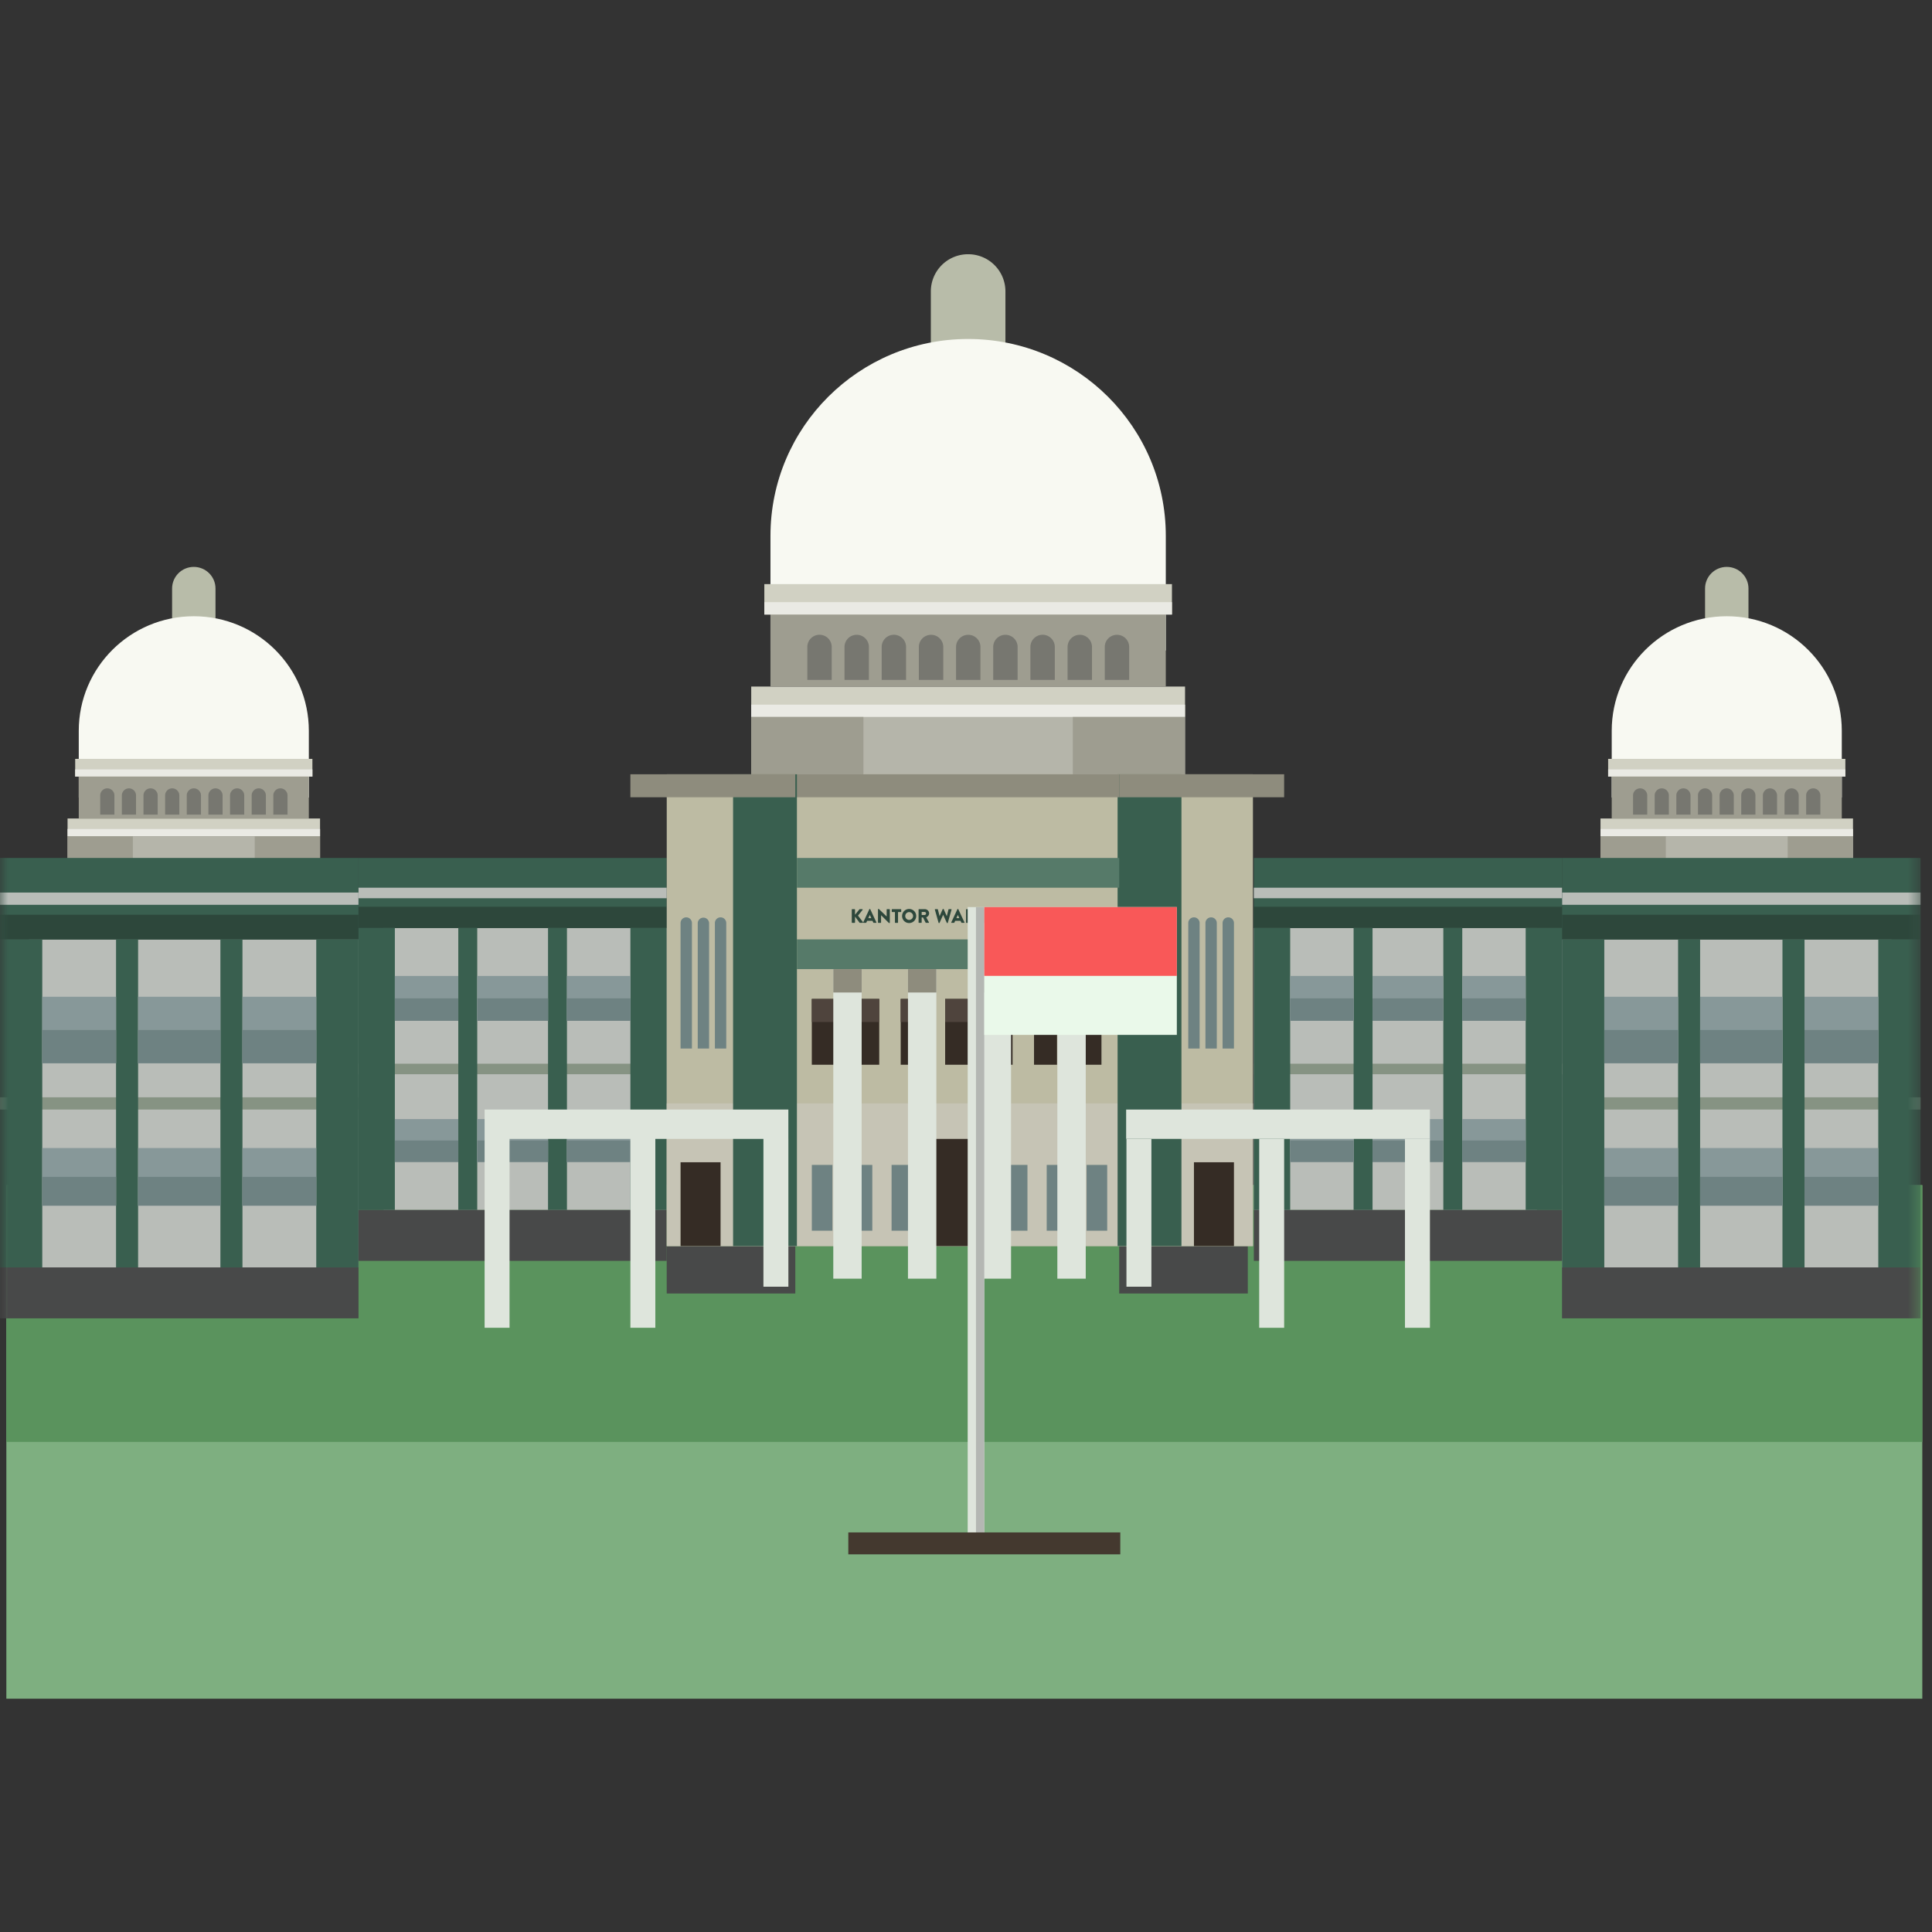 <svg xmlns="http://www.w3.org/2000/svg" xmlns:xlink="http://www.w3.org/1999/xlink" width="120" height="120"><rect width="100%" height="100%" fill="#333333" stroke="none"/><defs><path id="a" d="M0 90.209h119.398V.489H0z"/></defs><g fill="none" fill-rule="evenodd"><path fill="#7EAF80" d="M.394 105.51h119.004V73.612H.394z"/><path fill="#5A935D" d="M.394 89.56h119.004V73.612H.394z"/><g transform="translate(0 15.301)"><path fill="#B8BCA9" d="M62.449 8.816h-4.633v-6.02A2.31 2.31 0 0 1 60.132.49a2.31 2.31 0 0 1 2.317 2.306v6.02z"/><path fill="#F8F9F2" d="M72.41 25.105H47.855V17.98c0-6.753 5.497-12.226 12.277-12.226 6.781 0 12.278 5.473 12.278 12.226v7.125z"/><mask id="b" fill="#fff"><use xlink:href="#a"/></mask><path fill="#B5B5AA" d="M46.659 38.226h26.946v-8.995H46.66z" mask="url(#b)"/><path fill="#D1D1C3" d="M46.659 29.23h26.946v-1.888H46.66z" mask="url(#b)"/><path fill="#EAEAE4" d="M46.659 29.23h26.946v-.766H46.66z" mask="url(#b)"/><path fill="#D1D1C3" d="M47.474 22.869h25.318v-1.89H47.474z" mask="url(#b)"/><path fill="#EAEAE4" d="M47.474 22.869h25.318V22.1H47.474z" mask="url(#b)"/><path fill="#9E9D90" d="M46.659 38.226h6.97v-8.995h-6.97zm19.976 0h6.97v-8.995h-6.97zm-18.78-10.884H72.41v-4.473H47.855z" mask="url(#b)"/><path fill="#777770" d="M51.66 26.93h-1.516v-2.047a.756.756 0 1 1 1.515 0v2.047zm2.31 0h-1.516v-2.047c0-.417.339-.755.757-.755.419 0 .758.338.758.755v2.047zm2.308 0h-1.515v-2.047a.756.756 0 0 1 1.515 0v2.047zm2.31 0h-1.516v-2.047c0-.417.34-.755.758-.755s.758.338.758.755v2.047zm2.309 0h-1.515v-2.047c0-.417.339-.755.757-.755.419 0 .758.338.758.755v2.047zm2.31 0H61.69v-2.047c0-.417.34-.755.758-.755s.758.338.758.755v2.047zm2.309 0H64v-2.047a.757.757 0 0 1 1.516 0v2.047zm2.309 0H66.31v-2.047c0-.417.339-.755.758-.755.418 0 .757.338.757.755v2.047zm2.31 0h-1.516v-2.047c0-.417.34-.755.758-.755s.758.338.758.755v2.047z" mask="url(#b)"/><path fill="#484949" d="M41.411 65.042h7.987v-2.947H41.41zm28.105 0h7.987v-2.947h-7.987z" mask="url(#b)"/><path fill="#B8BCA9" d="M13.385 24.755h-2.696v-3.503c0-.741.603-1.342 1.348-1.342.744 0 1.348.6 1.348 1.342v3.503z" mask="url(#b)"/><path fill="#F8F9F2" d="M19.182 34.235H4.892V30.09c0-3.93 3.199-7.115 7.145-7.115 3.947 0 7.145 3.185 7.145 7.115v4.146z" mask="url(#b)"/><path fill="#B5B5AA" d="M4.196 41.871h15.683v-5.234H4.196z" mask="url(#b)"/><path fill="#D1D1C3" d="M4.196 36.637h15.683v-1.1H4.196z" mask="url(#b)"/><path fill="#EAEAE4" d="M4.196 36.636h15.683v-.446H4.196z" mask="url(#b)"/><path fill="#D1D1C3" d="M4.67 32.933h14.734v-1.099H4.67z" mask="url(#b)"/><path fill="#EAEAE4" d="M4.67 32.933h14.734v-.445H4.67z" mask="url(#b)"/><path fill="#9E9D90" d="M4.196 41.871h4.056v-5.234H4.196zm11.626 0h4.057v-5.234h-4.057zm-10.93-6.334h14.29v-2.604H4.893z" mask="url(#b)"/><path fill="#777770" d="M7.106 35.297h-.882v-1.191a.44.44 0 0 1 .882 0v1.191zm1.344 0h-.881v-1.191a.44.44 0 0 1 .88 0v1.191zm1.344 0h-.882v-1.191a.44.44 0 0 1 .882 0v1.191zm1.344 0h-.882v-1.191a.44.44 0 0 1 .882 0v1.191zm1.344 0H11.6v-1.191a.44.44 0 0 1 .882 0v1.191zm1.344 0h-.881v-1.191a.44.44 0 0 1 .88 0v1.191zm1.344 0h-.882v-1.191a.44.44 0 0 1 .882 0v1.191zm1.344 0h-.882v-1.191a.44.44 0 0 1 .882 0v1.191zm1.344 0h-.882v-1.191a.44.44 0 0 1 .882 0v1.191z" mask="url(#b)"/><path fill="#B9BDB8" d="M1.805 63.421h20.463V43.046H1.805z" mask="url(#b)"/><path fill="#395F4F" d="M0 43.046h22.268v-5.058H0z" mask="url(#b)"/><path fill="#2D473B" d="M0 43.046h22.268v-1.531H0z" mask="url(#b)"/><path fill="#B9BDB8" d="M0 40.898h22.268v-.761H0z" mask="url(#b)"/><path fill="#869383" d="M0 53.615h22.268v-.761H0z" mask="url(#b)"/><path fill="#395F4F" d="M0 63.421h2.625V43.046H0zm7.208 0h1.37V43.046h-1.37zm6.482 0h1.37V43.046h-1.37zm5.953 0h2.625V43.046h-2.625z" mask="url(#b)"/><path fill="#879899" d="M2.624 50.736h4.584V46.61H2.624z" mask="url(#b)"/><path fill="#6E8282" d="M2.624 50.736h4.584v-2.063H2.624z" mask="url(#b)"/><path fill="#879899" d="M8.577 50.736h5.114V46.61H8.577z" mask="url(#b)"/><path fill="#6E8282" d="M8.577 50.736h5.114v-2.063H8.577z" mask="url(#b)"/><path fill="#879899" d="M15.06 50.736h4.583V46.61H15.06z" mask="url(#b)"/><path fill="#6E8282" d="M15.06 50.736h4.583v-2.063H15.06z" mask="url(#b)"/><path fill="#879899" d="M2.624 59.586h4.584v-3.58H2.624z" mask="url(#b)"/><path fill="#6E8282" d="M2.624 59.586h4.584v-1.79H2.624z" mask="url(#b)"/><path fill="#879899" d="M8.577 59.586h5.114v-3.58H8.577z" mask="url(#b)"/><path fill="#6E8282" d="M8.577 59.586h5.114v-1.79H8.577z" mask="url(#b)"/><path fill="#879899" d="M15.06 59.586h4.583v-3.58H15.06z" mask="url(#b)"/><path fill="#6E8282" d="M15.06 59.586h4.583v-1.79H15.06z" mask="url(#b)"/><path fill="#B9BDB8" d="M23.821 59.853h17.59V42.336h-17.59z" mask="url(#b)"/><path fill="#395F4F" d="M22.268 42.336H41.41V37.99H22.268z" mask="url(#b)"/><path fill="#2D473B" d="M22.268 42.336H41.41v-1.315H22.268z" mask="url(#b)"/><path fill="#B9BDB8" d="M22.268 40.49H41.41v-.654H22.268z" mask="url(#b)"/><path fill="#869383" d="M22.268 51.421H41.41v-.653H22.268z" mask="url(#b)"/><path fill="#395F4F" d="M22.268 59.853h2.257V42.336h-2.257zm6.197 0h1.177V42.336h-1.177zm5.574 0h1.176V42.336h-1.176zm5.115 0h2.257V42.336h-2.257z" mask="url(#b)"/><path fill="#879899" d="M24.525 48.101h3.94v-2.784h-3.94z" mask="url(#b)"/><path fill="#6E8282" d="M24.525 48.101h3.94v-1.392h-3.94z" mask="url(#b)"/><path fill="#879899" d="M29.642 48.101h4.396v-2.784h-4.396z" mask="url(#b)"/><path fill="#6E8282" d="M29.642 48.101h4.396v-1.392h-4.396z" mask="url(#b)"/><path fill="#879899" d="M35.215 48.101h3.94v-2.784h-3.94z" mask="url(#b)"/><path fill="#6E8282" d="M35.215 48.101h3.94v-1.392h-3.94z" mask="url(#b)"/><path fill="#879899" d="M24.525 56.872h3.94v-2.664h-3.94z" mask="url(#b)"/><path fill="#6E8282" d="M24.525 56.872h3.94v-1.333h-3.94z" mask="url(#b)"/><path fill="#879899" d="M29.642 56.872h4.396v-2.664h-4.396z" mask="url(#b)"/><path fill="#6E8282" d="M29.642 56.872h4.396v-1.333h-4.396z" mask="url(#b)"/><path fill="#879899" d="M35.215 56.872h3.94v-2.664h-3.94z" mask="url(#b)"/><path fill="#6E8282" d="M35.215 56.872h3.94v-1.333h-3.94z" mask="url(#b)"/><path fill="#484949" d="M22.268 63.014H41.41v-3.161H22.268zM0 66.583h22.268V63.42H0z" mask="url(#b)"/><path fill="#B8BCA9" d="M105.904 24.755h2.697v-3.503c0-.741-.604-1.342-1.35-1.342-.744 0-1.347.6-1.347 1.342v3.503z" mask="url(#b)"/><path fill="#F8F9F2" d="M100.107 34.235h14.29V30.09c0-3.93-3.198-7.115-7.145-7.115-3.946 0-7.145 3.185-7.145 7.115v4.146z" mask="url(#b)"/><path fill="#B5B5AA" d="M99.41 41.871h15.683v-5.234H99.41z" mask="url(#b)"/><path fill="#D1D1C3" d="M99.41 36.637h15.683v-1.1H99.41z" mask="url(#b)"/><path fill="#EAEAE4" d="M99.41 36.636h15.683v-.446H99.41z" mask="url(#b)"/><path fill="#D1D1C3" d="M99.885 32.933h14.734v-1.099H99.885z" mask="url(#b)"/><path fill="#EAEAE4" d="M99.885 32.933h14.734v-.445H99.885z" mask="url(#b)"/><path fill="#9E9D90" d="M111.037 41.871h4.056v-5.234h-4.056zm-11.627 0h4.057v-5.234h-4.056zm.697-6.334h14.29v-2.604h-14.29z" mask="url(#b)"/><path fill="#777770" d="M112.183 35.297h.882v-1.191a.44.44 0 0 0-.882 0v1.191zm-1.343 0h.88v-1.191a.44.44 0 0 0-.88 0v1.191zm-1.345 0h.881v-1.191a.44.44 0 0 0-.88 0v1.191zm-1.345 0h.882v-1.191a.44.44 0 0 0-.881 0v1.191zm-1.343 0h.882v-1.191a.44.44 0 0 0-.882 0v1.191zm-1.344 0h.882v-1.191a.44.44 0 0 0-.882 0v1.191zm-1.343 0h.88v-1.191a.44.44 0 0 0-.88 0v1.191zm-1.345 0h.881v-1.191a.44.44 0 0 0-.881 0v1.191zm-1.345 0h.883v-1.191a.44.44 0 0 0-.882 0v1.191z" mask="url(#b)"/><path fill="#B9BDB8" d="M97.02 63.421h20.463V43.046H97.02z" mask="url(#b)"/><path fill="#395F4F" d="M97.02 43.046h22.269v-5.058H97.02z" mask="url(#b)"/><path fill="#2D473B" d="M97.02 43.046h22.269v-1.531H97.02z" mask="url(#b)"/><path fill="#B9BDB8" d="M97.02 40.898h22.269v-.761H97.02z" mask="url(#b)"/><path fill="#869383" d="M97.02 53.615h22.269v-.761H97.02z" mask="url(#b)"/><path fill="#395F4F" d="M116.664 63.421h2.626V43.046h-2.626zm-5.952 0h1.37V43.046h-1.37zm-6.482 0h1.368V43.046h-1.369zm-7.21 0h2.626V43.046H97.02z" mask="url(#b)"/><path fill="#879899" d="M112.08 50.736h4.584V46.61h-4.583z" mask="url(#b)"/><path fill="#6E8282" d="M112.08 50.736h4.584v-2.063h-4.583z" mask="url(#b)"/><path fill="#879899" d="M105.598 50.736h5.114V46.61h-5.114z" mask="url(#b)"/><path fill="#6E8282" d="M105.598 50.736h5.114v-2.063h-5.114z" mask="url(#b)"/><path fill="#879899" d="M99.646 50.736h4.584V46.61h-4.584z" mask="url(#b)"/><path fill="#6E8282" d="M99.646 50.736h4.584v-2.063h-4.584z" mask="url(#b)"/><path fill="#879899" d="M112.08 59.586h4.584v-3.58h-4.583z" mask="url(#b)"/><path fill="#6E8282" d="M112.08 59.586h4.584v-1.79h-4.583z" mask="url(#b)"/><path fill="#879899" d="M105.598 59.586h5.114v-3.58h-5.114z" mask="url(#b)"/><path fill="#6E8282" d="M105.598 59.586h5.114v-1.79h-5.114z" mask="url(#b)"/><path fill="#879899" d="M99.646 59.586h4.584v-3.58h-4.584z" mask="url(#b)"/><path fill="#6E8282" d="M99.646 59.586h4.584v-1.79h-4.584z" mask="url(#b)"/><path fill="#B9BDB8" d="M77.878 59.853h17.59V42.336h-17.59z" mask="url(#b)"/><path fill="#395F4F" d="M77.878 42.336H97.02V37.99H77.878z" mask="url(#b)"/><path fill="#2D473B" d="M77.878 42.336H97.02v-1.315H77.878z" mask="url(#b)"/><path fill="#B9BDB8" d="M77.878 40.49H97.02v-.654H77.878z" mask="url(#b)"/><path fill="#869383" d="M77.878 51.421H97.02v-.653H77.878z" mask="url(#b)"/><path fill="#395F4F" d="M94.763 59.853h2.257V42.336h-2.257zm-5.116 0h1.177V42.336h-1.177zm-5.573 0h1.177V42.336h-1.177zm-6.196 0h2.257V42.336h-2.257z" mask="url(#b)"/><path fill="#879899" d="M90.824 48.101h3.94v-2.784h-3.94z" mask="url(#b)"/><path fill="#6E8282" d="M90.824 48.101h3.94v-1.392h-3.94z" mask="url(#b)"/><path fill="#879899" d="M85.25 48.101h4.396v-2.784h-4.395z" mask="url(#b)"/><path fill="#6E8282" d="M85.25 48.101h4.396v-1.392h-4.395z" mask="url(#b)"/><path fill="#879899" d="M80.135 48.101h3.939v-2.784h-3.94z" mask="url(#b)"/><path fill="#6E8282" d="M80.135 48.101h3.939v-1.392h-3.94z" mask="url(#b)"/><path fill="#879899" d="M90.824 56.872h3.94v-2.664h-3.94z" mask="url(#b)"/><path fill="#6E8282" d="M90.824 56.872h3.94v-1.333h-3.94z" mask="url(#b)"/><path fill="#879899" d="M85.25 56.872h4.396v-2.664h-4.395z" mask="url(#b)"/><path fill="#6E8282" d="M85.25 56.872h4.396v-1.333h-4.395z" mask="url(#b)"/><path fill="#879899" d="M80.135 56.872h3.939v-2.664h-3.94z" mask="url(#b)"/><path fill="#6E8282" d="M80.135 56.872h3.939v-1.333h-3.94z" mask="url(#b)"/><path fill="#484949" d="M77.878 63.014H97.02v-3.161H77.878zm19.142 3.569h22.269V63.42H97.02z" mask="url(#b)"/><path fill="#BDBBA3" d="M41.412 62.096h36.41V32.791h-36.41z" mask="url(#b)"/><path fill="#C6C4B5" d="M41.412 62.096h36.41v-8.861h-36.41z" mask="url(#b)"/><path fill="#DEE5DC" d="M87.265 67.171h1.55V55.437h-1.55zm-9.054 0h1.55V55.437h-1.55z" mask="url(#b)"/><path fill="#395F4F" d="M69.416 62.096h3.966V32.791h-3.966z" mask="url(#b)"/><path fill="#8E8C7D" d="M69.517 34.218H79.76V32.79H69.517z" mask="url(#b)"/><path fill="#6E8282" d="M76.643 49.827h-.706V42.03a.353.353 0 0 1 .706 0v7.797zm-1.066 0h-.705V42.03a.352.352 0 0 1 .705 0v7.797zm-1.066 0h-.706V42.03a.353.353 0 0 1 .706 0v7.797z" mask="url(#b)"/><path fill="#352C25" d="M74.158 62.096h2.485v-5.207h-2.485z" mask="url(#b)"/><path fill="#DEE5DC" d="M69.947 55.437h18.867v-1.822H69.947z" mask="url(#b)"/><path fill="#8E8C7D" d="M49.399 34.218h20.118V32.79H49.399z" mask="url(#b)"/><path fill="#567A69" d="M49.499 39.836h20.018v-1.847H49.499zm0 5.057h20.018v-1.847H49.499z" mask="url(#b)"/><path fill="#6E8282" d="M50.424 61.14h1.28v-4.087h-1.28zm2.476 0h1.281v-4.087h-1.28zm2.477 0h1.281v-4.087h-1.28zm7.159 0h1.281v-4.087h-1.281zm2.477 0h1.281v-4.087h-1.281zm2.477 0h1.28v-4.087h-1.28z" mask="url(#b)"/><path fill="#352C25" d="M50.423 50.832h1.427v-4.088h-1.427zm2.761 0h1.427v-4.088h-1.427zm2.76 0h1.427v-4.088h-1.427zm2.761 0h1.427v-4.088h-1.427zm2.76 0h1.428v-4.088h-1.428zm2.76 0h1.428v-4.088h-1.428zm2.761 0h1.428v-4.088h-1.428z" mask="url(#b)"/><path fill="#4F443D" d="M50.423 48.176h1.427v-1.432h-1.427zm2.761 0h1.427v-1.432h-1.427zm2.76 0h1.427v-1.432h-1.427zm2.761 0h1.427v-1.432h-1.427zm2.76 0h1.428v-1.432h-1.428zm2.76 0h1.428v-1.432h-1.428zm2.761 0h1.428v-1.432h-1.428z" mask="url(#b)"/><path fill="#352C25" d="M57.371 62.096h4.546v-6.659H57.37z" mask="url(#b)"/><path fill="#395F4F" d="M45.533 62.096h3.965V32.791h-3.965z" mask="url(#b)"/><path fill="#8E8C7D" d="M39.154 34.218h10.244V32.79H39.154z" mask="url(#b)"/><path fill="#6E8282" d="M42.271 49.827h.706V42.03a.352.352 0 0 0-.706 0v7.797zm1.067 0h.705V42.03a.353.353 0 0 0-.705 0v7.797zm1.065 0h.706V42.03a.352.352 0 0 0-.706 0v7.797z" mask="url(#b)"/><path fill="#352C25" d="M42.271 62.096h2.485v-5.207h-2.485z" mask="url(#b)"/><path fill="#DEE5DC" d="M30.1 55.437h18.867v-1.822H30.1zm0 11.734h1.549V55.437H30.1zm9.055 0h1.549V55.437h-1.549zm8.263-2.551h1.55v-9.183h-1.55zm22.548 0h1.55v-9.183h-1.55zm-18.209-.499h1.762V44.893h-1.762zm4.639 0h1.763V44.893h-1.763zm4.639 0h1.763V44.893h-1.763zm4.639 0h1.764V44.893h-1.764z" mask="url(#b)"/><path fill="#8E8C7D" d="M51.757 46.345h1.762v-1.452h-1.762zm4.639 0h1.763v-1.452h-1.763zm4.639 0h1.763v-1.452h-1.763zm4.639 0h1.764v-1.452h-1.764z" mask="url(#b)"/><path fill="#2D473B" d="M52.905 41.198a.03.03 0 0 1 .03-.03h.143a.03.03 0 0 1 .029.03v.319l.271-.336c.005-.006.015-.012.022-.012h.154c.023 0 .035.027.023.045l-.286.356.311.403c.014.018 0 .045-.023.045h-.168a.036.036 0 0 1-.023-.009l-.281-.381v.362a.03.03 0 0 1-.03.029h-.142a.029.029 0 0 1-.03-.029v-.792zm1.212.529-.092-.2h-.001l-.091.2h.184zm-.5.26.381-.817a.023.023 0 0 1 .02-.013h.014c.007 0 .016.005.02.013l.38.817c.009.016 0 .031-.019.031h-.136c-.021 0-.032-.007-.043-.03l-.043-.095h-.332l-.044.097a.045.045 0 0 1-.044.028h-.134c-.018 0-.028-.015-.02-.031zm.916-.808c0-.013.01-.022.022-.022h.03l.488.466v-.43c0-.014.01-.025.024-.025h.147c.01 0 .023.011.023.024v.818c0 .01-.012.02-.023.02h-.02a.035.035 0 0 1-.016-.005l-.482-.482h-.001v.452c0 .013-.01.024-.023.024h-.146a.024.024 0 0 1-.023-.024v-.816zm1.053.168h-.174a.023.023 0 0 1-.023-.023v-.132c0-.013.01-.024.023-.024h.54c.014 0 .024.011.024.024v.132c0 .012-.01.023-.023.023h-.175v.648c0 .013-.01.024-.022.024h-.147a.024.024 0 0 1-.023-.024v-.648zm.883.49c.134 0 .244-.11.244-.242a.245.245 0 0 0-.244-.244.245.245 0 0 0-.243.244c0 .132.11.242.243.242m0-.68a.437.437 0 1 1 0 .874.434.434 0 0 1-.438-.436c0-.243.194-.438.438-.438m.958.375c.05 0 .092-.047.092-.097a.093.093 0 0 0-.092-.092h-.18v.189h.18zm-.372-.34c0-.012.01-.023.024-.023h.364c.146 0 .266.118.266.262 0 .112-.074.201-.18.244l.167.309c.009.016 0 .034-.02.034h-.164a.024.024 0 0 1-.019-.01l-.162-.323h-.085v.31c0 .013-.01.023-.023.023h-.144c-.014 0-.024-.01-.024-.022v-.804zm1.011.006c-.005-.017.005-.03.021-.03h.144c.01 0 .02.01.022.017l.105.413h.004l.19-.428a.022.022 0 0 1 .02-.013h.022c.012 0 .018.005.02.013l.19.428h.005l.104-.413a.027.027 0 0 1 .023-.016h.142c.017 0 .027.012.023.029l-.23.816a.024.024 0 0 1-.023.017h-.02a.022.022 0 0 1-.02-.013l-.224-.497h-.004l-.222.497a.023.023 0 0 1-.02.013h-.02a.024.024 0 0 1-.022-.017l-.23-.816zm1.521.529-.093-.2-.092.2h.185zm-.501.26.382-.817a.022.022 0 0 1 .02-.013h.013c.007 0 .016.005.02.013l.382.817c.007.016-.002.031-.021.031h-.135c-.022 0-.032-.007-.044-.03l-.043-.095h-.331l-.045.097a.045.045 0 0 1-.044.028h-.133c-.019 0-.03-.015-.021-.031zm.916-.795c0-.013.01-.023.023-.023h.146c.012 0 .023.01.023.023v.648h.29c.013 0 .024.011.024.024v.132c0 .012-.01.023-.024.023h-.459a.024.024 0 0 1-.023-.023v-.804zm.624 0c0-.013.01-.023.023-.023h.147c.011 0 .023.01.023.023v.804a.024.024 0 0 1-.023.023h-.147a.024.024 0 0 1-.023-.023v-.804zm.402.006a.03.03 0 0 1 .03-.03h.142a.03.03 0 0 1 .03.03v.319l.27-.336a.036.036 0 0 1 .023-.012h.154c.024 0 .035.027.022.045l-.285.356.31.403c.015.018 0 .045-.023.045h-.167a.038.038 0 0 1-.023-.009l-.282-.381v.362a.03.03 0 0 1-.029.029h-.142a.029.029 0 0 1-.03-.029v-.792zm1.179.639c.135 0 .245-.11.245-.242a.245.245 0 0 0-.245-.244.244.244 0 0 0-.242.244c0 .132.11.242.242.242m0-.68a.436.436 0 1 1 0 .874.434.434 0 0 1-.438-.436c0-.243.194-.438.438-.438m.692.19h-.174a.023.023 0 0 1-.023-.023v-.132c0-.013.01-.024.023-.024h.54c.014 0 .024.011.024.024v.132c0 .012-.01.023-.023.023h-.174v.648a.024.024 0 0 1-.023.024h-.147a.024.024 0 0 1-.023-.024v-.648zm.86.38-.093-.2h-.001l-.092.2h.186zm-.502.26.382-.817a.023.023 0 0 1 .021-.013h.013c.007 0 .016.005.02.013l.381.817c.008.016-.002.031-.02.031h-.136c-.021 0-.032-.007-.043-.03l-.043-.095H63.5l-.044.097a.044.044 0 0 1-.044.028h-.133c-.02 0-.03-.015-.022-.031zm1.488-.142a.087.087 0 0 0 .087-.088c0-.05-.051-.085-.1-.085h-.098v.173h.11zm-.016-.331c.047 0 .086-.04.086-.088 0-.048-.04-.082-.086-.082h-.095v.17h.095zm-.285-.322c0-.013.01-.023.023-.023h.284c.144 0 .263.098.263.226 0 .093-.085.161-.142.192.064.026.163.085.163.198 0 .136-.12.234-.265.234h-.303a.024.024 0 0 1-.023-.024v-.803zm.746 0c0-.013.012-.023.023-.023h.147c.012 0 .023.01.023.023v.804c0 .012-.01.023-.023.023h-.147a.024.024 0 0 1-.023-.023v-.804zm.487-.016c0-.011.012-.019.021-.019h.02c.007 0 .017.004.021.011l.283.525h.002l.283-.525c.004-.007.015-.01.02-.01h.02c.01 0 .021.007.022.018l.138.816c.003.016-.008.026-.023.026h-.143c-.012 0-.023-.008-.023-.019l-.056-.376h-.002l-.205.395a.03.03 0 0 1-.021.013h-.022a.025.025 0 0 1-.02-.013l-.207-.395h-.002l-.054.376a.023.023 0 0 1-.023.02h-.144c-.015 0-.026-.01-.023-.027l.138-.816zm1.378.551-.093-.2h-.001l-.09.2h.184zm-.502.26.382-.817a.023.023 0 0 1 .021-.013h.013c.008 0 .016.005.02.013l.381.817c.008.016-.002.031-.02.031h-.136c-.021 0-.031-.007-.043-.03l-.043-.095h-.332l-.044.097a.044.044 0 0 1-.044.028h-.133c-.019 0-.029-.015-.022-.031z" mask="url(#b)"/><path fill="#DEE5DC" d="M60.105 80.207h1.03V41.04h-1.03z" mask="url(#b)"/><path fill="#B4B7B3" d="M60.62 80.207h.514V41.04h-.515z" mask="url(#b)"/><path fill="#44392F" d="M52.69 81.242h16.893V79.88H52.69z" mask="url(#b)"/><path fill="#EAF9EA" d="M61.135 48.978h11.96v-7.939h-11.96z" mask="url(#b)"/><path fill="#F95858" d="M61.135 45.312h11.96V41.04h-11.96z" mask="url(#b)"/></g></g></svg>